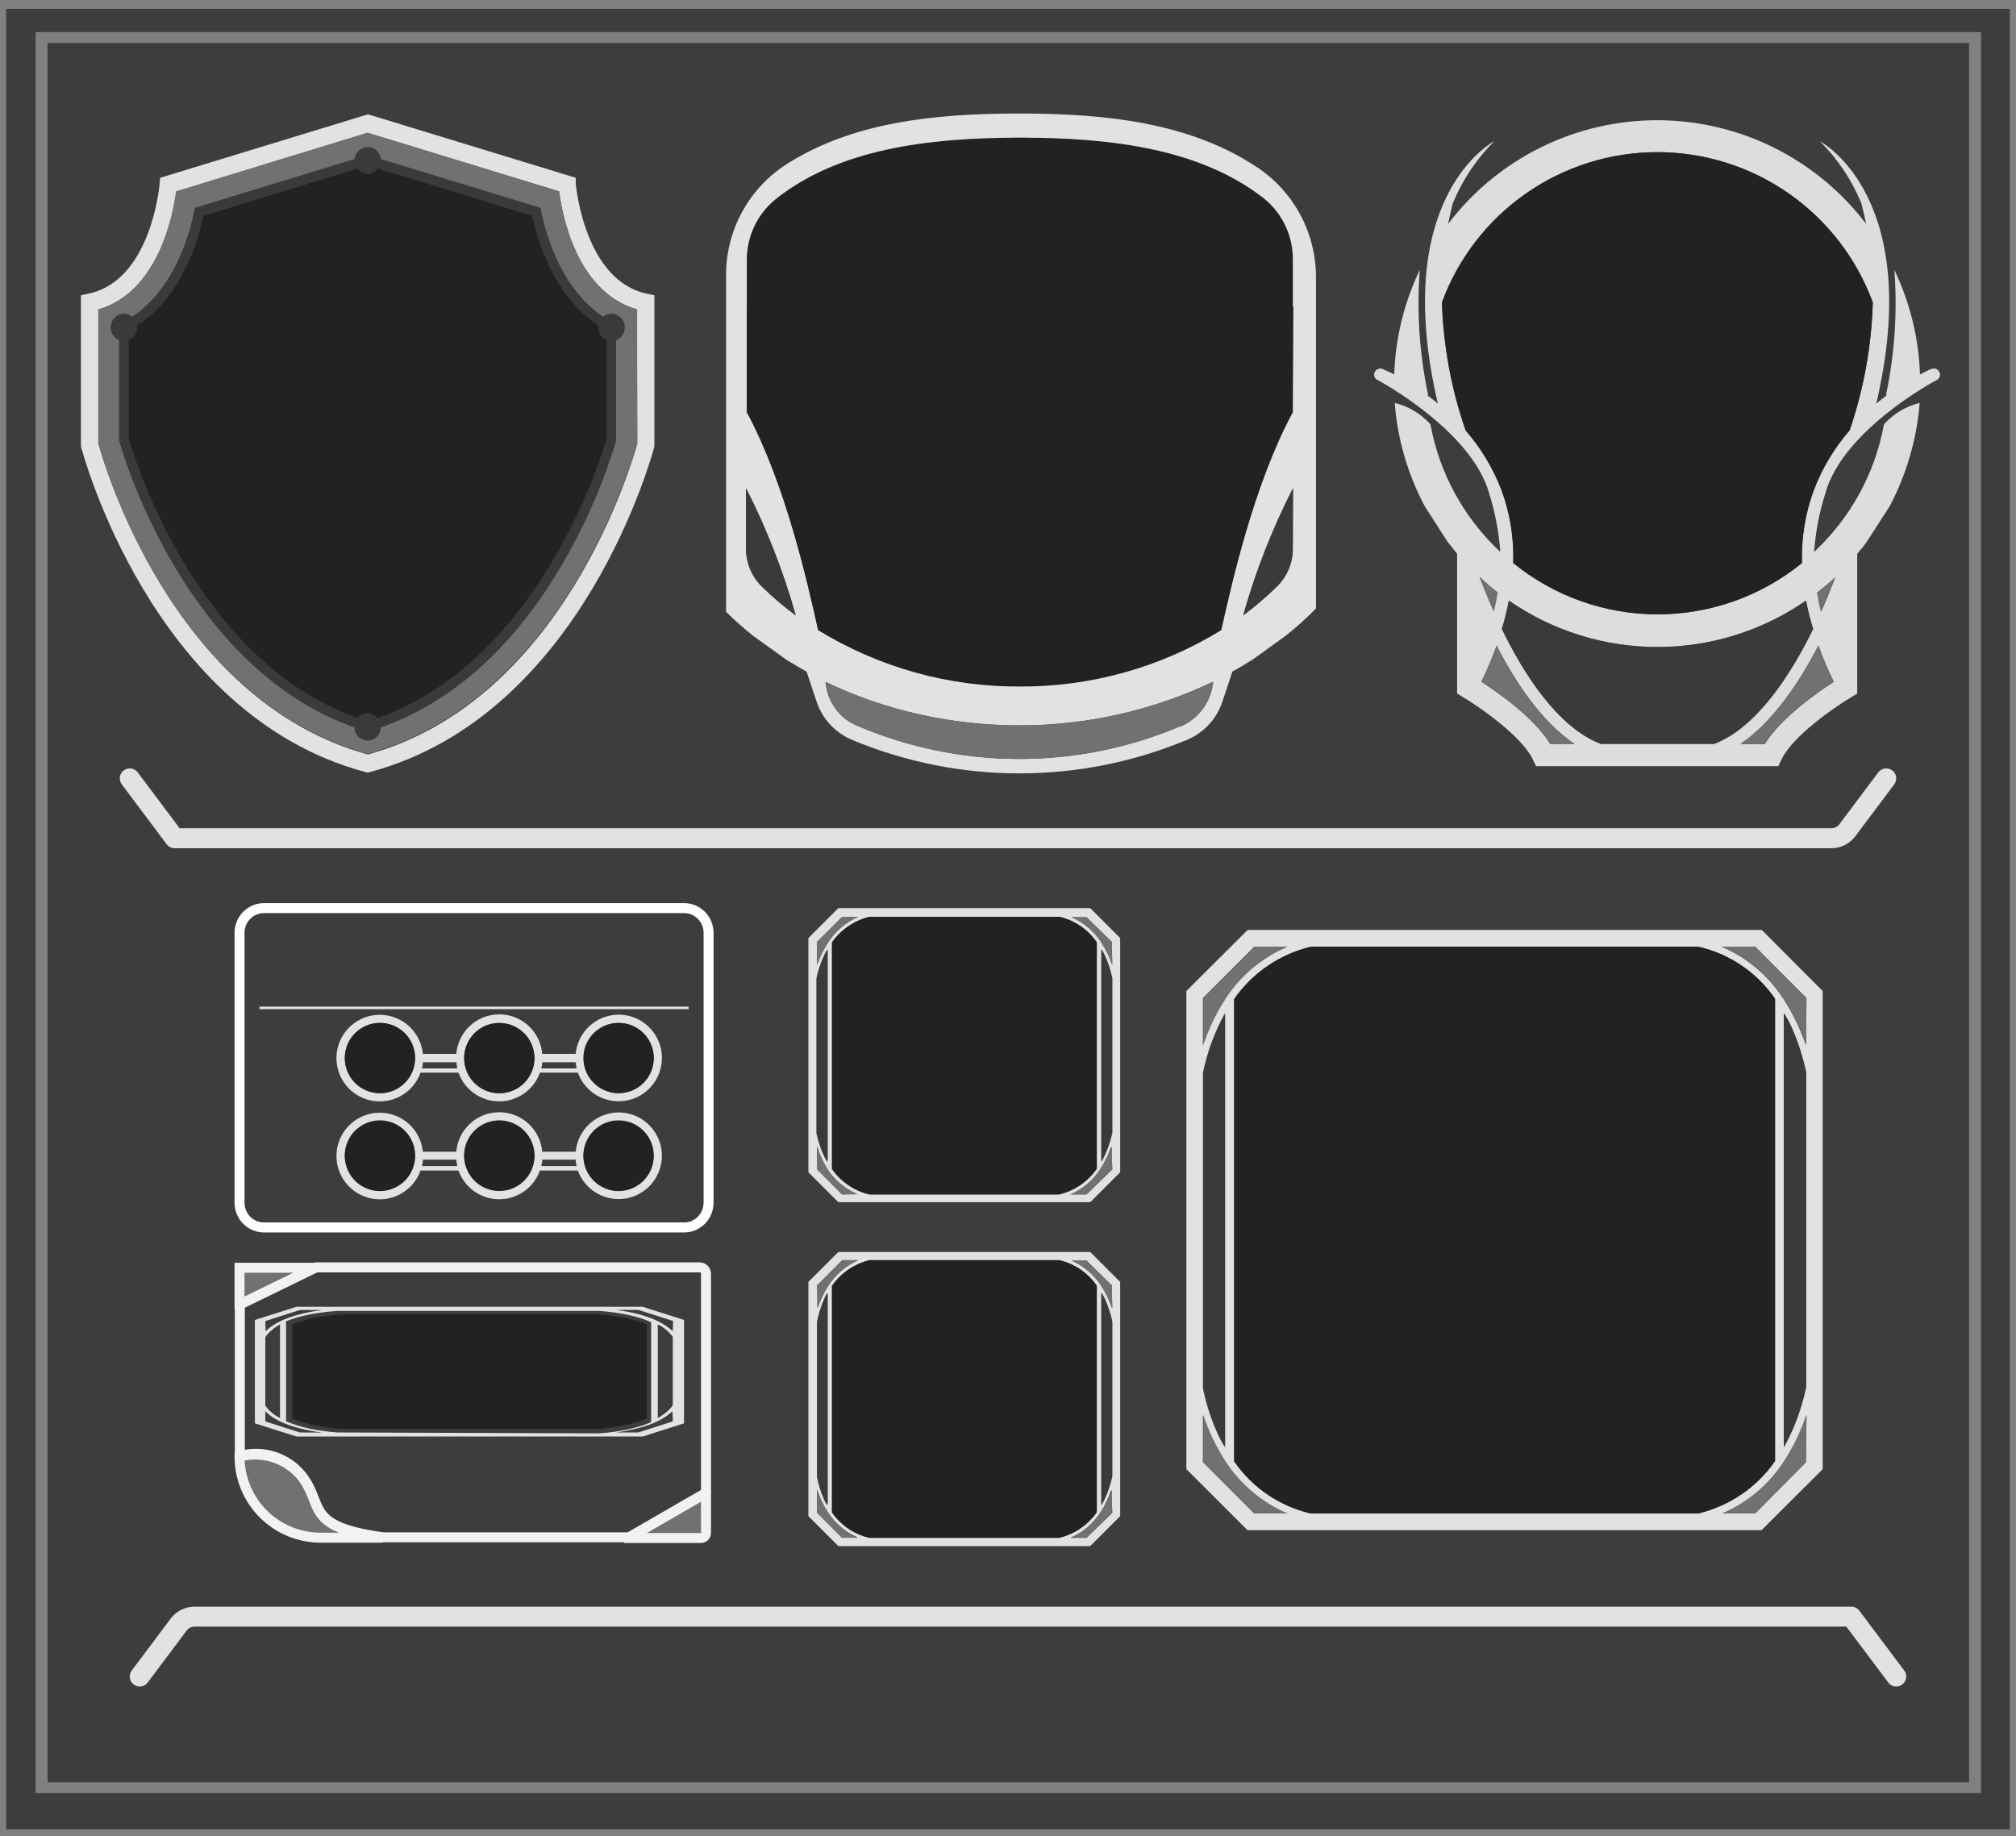 <svg width="202" height="184" viewBox="0 0 202 184" fill="none" xmlns="http://www.w3.org/2000/svg">
<rect x="0" y="0" width="202" height="184" fill="#808080" stroke="none"/>
<g id="PlayStats dataless">
<g id="Deco">
<path id="Vector" d="M0.62 0.885V183.305H201.38V0.885H0.62ZM198.5 179.685H3.57V3.215H198.5V179.685Z" fill="#3D3D3D"/>
<path id="Vector_2" d="M197.3 4.305H4.77V178.595H197.3V4.305Z" fill="#3D3D3D"/>
<path id="linebot" d="M14 168L17.9 162.8C18.278 162.296 18.87 162 19.5 162H185.5L190 168" stroke="#E2E2E2" stroke-width="2" stroke-linecap="round" stroke-linejoin="round"/>
<path id="linetop" d="M189 78L185.1 83.2C184.722 83.704 184.13 84 183.5 84H17.5L13 78" stroke="#E2E2E2" stroke-width="2" stroke-linecap="round" stroke-linejoin="round"/>
</g>
<g id="Stats">
<g id="AC">
<path id="Vector_3" d="M64.86 29.435C58.54 28.155 57.71 18.515 57.69 18.435V17.815L36.87 11.455L16.05 17.815L15.99 18.435C15.99 18.525 15.16 28.165 8.82 29.435L8.11 29.585V44.515V44.745C8.19 45.005 15.11 71.625 36.61 77.365L36.84 77.425L37.06 77.365C58.57 71.625 65.49 45.005 65.57 44.745V29.585L64.86 29.435ZM63.86 44.435C63.37 46.225 56.52 70.195 36.86 75.605C17.19 70.195 10.34 46.225 9.86 44.435V31.025C15.91 29.265 17.36 21.475 17.66 19.195L36.83 13.305L56.02 19.175C56.31 21.455 57.75 29.245 63.82 31.005L63.86 44.435Z" fill="#E2E2E2"/>
<path id="Vector_4" d="M56.02 19.195L36.83 13.305L17.64 19.175C17.34 21.455 15.89 29.245 9.84 31.005V44.375C10.31 46.165 17.16 70.135 36.84 75.545C56.49 70.135 63.34 46.165 63.84 44.375V31.025C57.75 29.305 56.33 21.475 56.02 19.195ZM61.73 34.095V44.165C60.262 49.002 58.164 53.625 55.49 57.915C50.75 65.465 44.92 70.475 38.15 72.865C38.15 73.212 38.012 73.546 37.766 73.791C37.521 74.037 37.187 74.175 36.84 74.175C36.492 74.175 36.159 74.037 35.914 73.791C35.668 73.546 35.53 73.212 35.53 72.865C18.99 66.995 12.63 46.505 11.95 44.135V43.995V34.055C11.7 33.954 11.487 33.779 11.339 33.554C11.191 33.329 11.114 33.064 11.12 32.795C11.115 32.439 11.25 32.095 11.498 31.838C11.745 31.581 12.084 31.433 12.44 31.425C12.739 31.433 13.026 31.546 13.25 31.745C17.51 28.915 19.02 23.445 19.48 21.115L19.54 20.825L35.54 15.935C35.569 15.609 35.718 15.305 35.96 15.084C36.202 14.862 36.517 14.739 36.845 14.739C37.173 14.739 37.488 14.862 37.73 15.084C37.971 15.305 38.121 15.609 38.15 15.935L54.15 20.825L54.21 21.115C54.67 23.445 56.21 28.915 60.44 31.745C60.67 31.544 60.964 31.431 61.27 31.425C61.626 31.433 61.965 31.581 62.212 31.838C62.46 32.095 62.595 32.439 62.59 32.795C62.596 33.073 62.517 33.347 62.363 33.579C62.209 33.812 61.988 33.991 61.73 34.095Z" fill="#707171"/>
<path id="Vector_5" d="M61.26 31.455C60.954 31.461 60.66 31.574 60.43 31.775C56.18 28.945 54.66 23.475 54.2 21.145L54.14 20.855L38.14 15.965C38.111 15.639 37.962 15.335 37.72 15.114C37.478 14.892 37.163 14.769 36.835 14.769C36.507 14.769 36.192 14.892 35.95 15.114C35.708 15.335 35.559 15.639 35.53 15.965L19.53 20.855L19.47 21.145C19.01 23.475 17.47 28.945 13.24 31.775C13.016 31.576 12.729 31.463 12.43 31.455C12.074 31.463 11.735 31.611 11.488 31.868C11.24 32.125 11.105 32.469 11.11 32.825C11.104 33.094 11.181 33.359 11.329 33.584C11.477 33.809 11.69 33.984 11.94 34.085V44.025V44.165C12.62 46.535 18.94 67.025 35.52 72.895C35.52 73.242 35.658 73.576 35.904 73.821C36.149 74.067 36.483 74.205 36.83 74.205C37.177 74.205 37.511 74.067 37.756 73.821C38.002 73.576 38.14 73.242 38.14 72.895C44.91 70.505 50.74 65.495 55.48 57.945C58.154 53.655 60.252 49.032 61.72 44.195V34.095C61.972 33.992 62.187 33.816 62.339 33.59C62.49 33.363 62.571 33.097 62.57 32.825C62.575 32.47 62.441 32.128 62.196 31.871C61.951 31.615 61.614 31.465 61.26 31.455ZM60.78 43.955C60.02 46.565 53.78 66.305 37.84 71.955C37.72 71.804 37.568 71.681 37.395 71.595C37.222 71.508 37.033 71.461 36.84 71.455C36.646 71.457 36.456 71.503 36.282 71.59C36.109 71.677 35.958 71.801 35.84 71.955C19.91 66.305 13.66 46.565 12.9 43.955V34.095C13.152 33.992 13.367 33.816 13.518 33.59C13.67 33.363 13.751 33.097 13.75 32.825C13.755 32.758 13.755 32.692 13.75 32.625C18.18 29.715 19.84 24.245 20.38 21.625L35.85 16.885C35.966 17.044 36.116 17.175 36.289 17.268C36.462 17.362 36.654 17.415 36.85 17.425C37.047 17.418 37.24 17.366 37.413 17.272C37.587 17.178 37.736 17.046 37.85 16.885L53.33 21.635C53.89 24.245 55.55 29.715 59.97 32.635C59.97 32.705 59.97 32.765 59.97 32.835C59.965 33.107 60.043 33.374 60.195 33.6C60.348 33.825 60.566 33.998 60.82 34.095L60.78 43.955Z" fill="#3A3A3A"/>
<path id="Vector_6" d="M60.78 34.085V43.955C60.02 46.565 53.78 66.305 37.84 71.955C37.72 71.804 37.568 71.681 37.395 71.595C37.222 71.508 37.033 71.461 36.84 71.455C36.646 71.457 36.456 71.503 36.282 71.59C36.109 71.677 35.958 71.801 35.84 71.955C19.91 66.305 13.66 46.565 12.9 43.955V34.095C13.152 33.992 13.367 33.816 13.518 33.59C13.67 33.363 13.751 33.097 13.75 32.825C13.755 32.758 13.755 32.692 13.75 32.625C18.18 29.715 19.84 24.245 20.38 21.625L35.85 16.885C35.966 17.044 36.116 17.175 36.289 17.268C36.462 17.362 36.654 17.415 36.85 17.425C37.047 17.418 37.24 17.366 37.413 17.272C37.587 17.178 37.736 17.046 37.85 16.885L53.33 21.635C53.89 24.245 55.55 29.715 59.97 32.635C59.97 32.705 59.97 32.765 59.97 32.835C59.964 33.101 60.037 33.362 60.182 33.585C60.326 33.808 60.535 33.982 60.78 34.085Z" fill="#242122"/>
</g>
<g id="Initiative">
<path id="Vector_7" d="M102.15 11.375C93.6 11.375 85.44 12.245 78.86 16.425C76.983 17.617 75.439 19.264 74.37 21.214C73.302 23.163 72.745 25.352 72.75 27.575V61.305C73.622 62.168 74.54 62.982 75.5 63.745L78.77 66.095C79.44 66.515 80.12 66.905 80.82 67.305L81.82 70.305C82.111 71.179 82.589 71.979 83.221 72.649C83.854 73.32 84.624 73.844 85.48 74.185C96.154 78.605 108.146 78.605 118.82 74.185C119.681 73.846 120.457 73.32 121.092 72.646C121.726 71.972 122.204 71.165 122.49 70.285L123.49 67.285C124.19 66.915 124.87 66.495 125.54 66.075L128.8 63.725C129.878 62.875 130.9 61.956 131.86 60.975V27.775C131.861 25.575 131.313 23.409 130.265 21.474C129.217 19.539 127.703 17.897 125.86 16.695C119.19 12.305 110.89 11.375 102.15 11.375ZM76.33 58.785C75.826 58.289 75.425 57.698 75.152 57.045C74.879 56.393 74.739 55.692 74.74 54.985V48.935C76.823 53.003 78.498 57.267 79.74 61.665C78.536 60.788 77.396 59.826 76.33 58.785ZM118.25 72.785C113.135 74.951 107.635 76.064 102.08 76.055C96.525 76.046 91.029 74.917 85.92 72.735C85.027 72.374 84.253 71.769 83.688 70.989C83.122 70.209 82.787 69.286 82.72 68.325C85.677 69.75 88.787 70.834 91.99 71.555C95.314 72.308 98.712 72.687 102.12 72.685C108.831 72.701 115.461 71.211 121.52 68.325C121.444 69.299 121.1 70.232 120.526 71.023C119.953 71.814 119.172 72.43 118.27 72.805L118.25 72.785ZM129.52 54.985C129.52 55.687 129.381 56.382 129.11 57.029C128.838 57.676 128.441 58.263 127.94 58.755C126.879 59.792 125.75 60.758 124.56 61.645C125.802 57.247 127.477 52.983 129.56 48.915L129.52 54.985ZM129.52 41.265C125.62 48.505 123.44 58.265 122.35 63.105C116.281 66.831 109.291 68.784 102.17 68.745C95.043 68.784 88.046 66.831 81.97 63.105C80.9 58.295 78.72 48.505 74.82 41.265V30.815L79.47 21.145C86.092 16.374 94.048 13.806 102.21 13.806C110.372 13.806 118.328 16.374 124.95 21.145L129.6 30.815L129.52 41.265Z" fill="#E2E2E2"/>
<path id="Vector_8" d="M121.57 68.305C121.485 69.279 121.132 70.211 120.549 70.996C119.967 71.782 119.178 72.391 118.27 72.755C113.157 74.926 107.66 76.045 102.105 76.045C96.55 76.045 91.053 74.926 85.94 72.755C85.048 72.393 84.275 71.787 83.709 71.008C83.143 70.228 82.808 69.306 82.74 68.345C85.704 69.761 88.816 70.841 92.02 71.565C95.344 72.319 98.742 72.698 102.15 72.695C108.87 72.704 115.507 71.204 121.57 68.305Z" fill="#707171"/>
<path id="Vector_9" d="M129.55 48.935V54.995C129.549 55.697 129.409 56.391 129.138 57.038C128.867 57.686 128.47 58.273 127.97 58.765C126.907 59.803 125.778 60.772 124.59 61.665C125.815 57.267 127.477 53.003 129.55 48.935Z" fill="#3A3A3A"/>
<path id="Vector_10" d="M79.72 61.665C78.537 60.781 77.415 59.819 76.36 58.785C75.857 58.288 75.457 57.696 75.185 57.044C74.912 56.392 74.771 55.692 74.77 54.985V48.935C76.836 53.005 78.494 57.269 79.72 61.665Z" fill="#3A3A3A"/>
<path id="Vector_11" d="M129.54 26.095V41.305C125.64 48.545 123.46 58.305 122.37 63.145C116.299 66.875 109.305 68.832 102.18 68.795C95.052 68.832 88.055 66.875 81.98 63.145C80.9 58.345 78.72 48.545 74.83 41.305V26.105C74.818 24.931 75.07 23.769 75.569 22.706C76.067 21.643 76.799 20.706 77.71 19.965C83.99 14.965 92.84 13.795 102.22 13.795C111.6 13.795 120.45 14.975 126.74 19.965C127.635 20.713 128.351 21.652 128.835 22.712C129.32 23.773 129.561 24.929 129.54 26.095Z" fill="#242122"/>
</g>
<g id="Speed">
<path id="Vector_12" d="M194.33 37.305C194.3 37.231 194.256 37.164 194.2 37.107C194.144 37.05 194.078 37.005 194.004 36.974C193.931 36.944 193.852 36.928 193.772 36.928C193.692 36.928 193.613 36.944 193.54 36.975C193.47 36.975 193.02 37.185 192.38 37.525C192.257 33.892 191.382 30.323 189.81 27.045C190.125 31.199 189.852 35.377 189 39.455V39.655C188.67 39.905 188.35 40.155 188 40.445C192.76 20.095 182.87 14.445 182.35 14.155C184.136 15.926 185.547 18.038 186.5 20.365C186.68 21.032 186.84 21.722 186.98 22.435C184.527 19.206 181.36 16.589 177.727 14.787C174.095 12.985 170.095 12.047 166.04 12.047C161.985 12.047 157.985 12.985 154.353 14.787C150.72 16.589 147.553 19.206 145.1 22.435C145.23 21.745 145.39 21.055 145.57 20.365C146.527 18.04 147.938 15.928 149.72 14.155C149.2 14.425 139.32 20.095 144.07 40.445C143.75 40.155 143.41 39.905 143.07 39.655V39.455C142.218 35.377 141.945 31.199 142.26 27.045C140.687 30.322 139.815 33.892 139.7 37.525C139.05 37.185 138.6 37.015 138.54 36.975C138.466 36.944 138.386 36.928 138.306 36.928C138.225 36.927 138.146 36.943 138.071 36.974C137.997 37.004 137.929 37.049 137.873 37.106C137.816 37.163 137.771 37.231 137.74 37.305C137.706 37.379 137.688 37.46 137.687 37.542C137.686 37.623 137.702 37.705 137.734 37.78C137.766 37.855 137.813 37.923 137.873 37.979C137.932 38.035 138.003 38.078 138.08 38.105C138.08 38.105 147.45 43.105 149.22 49.465C149.812 51.363 150.184 53.322 150.33 55.305C146.681 51.91 144.226 47.428 143.33 42.525C142.383 41.461 141.134 40.711 139.75 40.375C140.025 43.992 141.046 47.513 142.75 50.715L145 54.225C145.33 54.655 145.68 55.095 146 55.495V69.495L146.55 69.835C148.13 70.765 152.48 73.735 153.6 76.135L153.91 76.775H178.18L178.49 76.135C179.61 73.735 183.96 70.765 185.54 69.835L186.09 69.495V55.495C186.44 55.095 186.8 54.655 187.09 54.225L189.35 50.715C191.041 47.507 192.061 43.989 192.35 40.375C190.966 40.711 189.717 41.461 188.77 42.525C187.874 47.428 185.419 51.91 181.77 55.305C181.913 53.318 182.289 51.354 182.89 49.455C184.65 43.045 194.01 38.105 194.03 38.095C194.102 38.064 194.167 38.018 194.222 37.961C194.276 37.904 194.319 37.837 194.347 37.763C194.375 37.69 194.387 37.611 194.385 37.532C194.382 37.454 194.363 37.376 194.33 37.305ZM150.05 59.305C149.94 59.945 149.82 60.575 149.66 61.225C149.05 59.875 148.58 58.675 148.25 57.795C148.86 58.385 149.45 58.905 150.07 59.375L150.05 59.305ZM155.33 74.545C153.71 71.895 149.97 69.315 148.43 68.315C149.005 67.137 149.515 65.928 149.96 64.695C151.82 68.345 154.47 72.335 157.76 74.545H155.33ZM160.4 74.545C156.1 72.895 152.69 67.545 150.5 63.035C150.782 62.101 151.015 61.153 151.2 60.195C155.573 63.223 160.766 64.845 166.085 64.845C171.404 64.845 176.597 63.223 180.97 60.195C181.154 61.154 181.391 62.102 181.68 63.035C179.49 67.505 176.07 72.895 171.77 74.545H160.4ZM183.88 57.875C183.55 58.755 183.08 59.955 182.47 61.305C182.31 60.655 182.19 60.025 182.08 59.385C182.68 58.905 183.33 58.385 183.86 57.865L183.88 57.875ZM182.22 64.705C182.657 65.94 183.164 67.148 183.74 68.325C182.2 69.325 178.46 71.905 176.84 74.555H174.41C177.68 72.305 180.33 68.305 182.2 64.695L182.22 64.705ZM185.32 43.135C183.797 44.886 182.592 46.889 181.76 49.055C180.881 51.41 180.47 53.913 180.55 56.425C176.463 59.751 171.354 61.566 166.085 61.566C160.816 61.566 155.707 59.751 151.62 56.425C151.703 53.914 151.295 51.41 150.42 49.055C149.58 46.891 148.373 44.888 146.85 43.135C145.419 39.002 144.62 34.676 144.48 30.305C146.105 25.888 149.046 22.076 152.906 19.384C156.766 16.692 161.359 15.248 166.065 15.248C170.771 15.248 175.364 16.692 179.224 19.384C183.084 22.076 186.025 25.888 187.65 30.305C187.525 34.671 186.743 38.992 185.33 43.125L185.32 43.135Z" fill="#DDDDDC"/>
<path id="Vector_13" d="M157.74 74.545H155.33C153.71 71.895 149.97 69.315 148.43 68.315C149.005 67.137 149.515 65.928 149.96 64.695C151.8 68.305 154.45 72.305 157.74 74.545Z" fill="#707171"/>
<path id="Vector_14" d="M183.72 68.305C182.18 69.305 178.44 71.885 176.82 74.535H174.39C177.68 72.325 180.33 68.335 182.2 64.685C182.637 65.92 183.144 67.129 183.72 68.305Z" fill="#707171"/>
<path id="Vector_15" d="M181.66 63.025C179.47 67.495 176.05 72.885 171.75 74.535H160.38C156.08 72.885 152.67 67.535 150.48 63.025C150.762 62.091 150.995 61.143 151.18 60.185C155.553 63.213 160.746 64.835 166.065 64.835C171.384 64.835 176.577 63.213 180.95 60.185C181.134 61.144 181.371 62.092 181.66 63.025Z" fill="#3A3A3A"/>
<path id="Vector_16" d="M183.86 57.865C183.53 58.745 183.06 59.945 182.45 61.295C182.29 60.645 182.17 60.015 182.06 59.375C182.68 58.905 183.33 58.385 183.86 57.865Z" fill="#707171"/>
<path id="Vector_17" d="M150.07 59.375C149.96 60.015 149.84 60.645 149.68 61.295C149.07 59.945 148.6 58.745 148.27 57.865C148.86 58.385 149.45 58.905 150.07 59.375Z" fill="#707171"/>
<path id="Vector_18" d="M187.65 30.305C187.525 34.671 186.743 38.992 185.33 43.125C183.807 44.876 182.602 46.879 181.77 49.045C180.891 51.4 180.48 53.903 180.56 56.415C176.473 59.74 171.364 61.556 166.095 61.556C160.826 61.556 155.717 59.74 151.63 56.415C151.713 53.904 151.305 51.4 150.43 49.045C149.59 46.88 148.383 44.878 146.86 43.125C145.427 38.996 144.625 34.674 144.48 30.305C146.105 25.888 149.046 22.076 152.906 19.384C156.766 16.692 161.359 15.248 166.065 15.248C170.771 15.248 175.364 16.692 179.224 19.384C183.084 22.076 186.025 25.888 187.65 30.305Z" fill="#242122"/>
</g>
</g>
<g id="HP">
<g id="Temp HP">
<path id="Vector_19" d="M109.24 125.46H84L81 128.46V151.93L84 154.93H109.24L112.24 151.93V128.46L109.24 125.46ZM81.87 128.8L84.39 126.28H86C84.771 126.817 83.728 127.704 83 128.83C82.547 129.53 82.187 130.287 81.93 131.08L81.87 128.8ZM81.87 132.48C82.078 131.458 82.439 130.474 82.94 129.56V150.83C82.84 150.66 82.74 150.49 82.65 150.3C82.298 149.568 82.036 148.795 81.87 148V132.48ZM84.39 154.1L81.87 151.59V149.27C82.129 150.063 82.489 150.819 82.94 151.52C83.665 152.646 84.71 153.53 85.94 154.06L84.39 154.1ZM87.14 154.1C85.615 153.749 84.277 152.839 83.39 151.55V128.86C84.287 127.566 85.629 126.647 87.16 126.28H106.16C107.685 126.637 109.022 127.55 109.91 128.84V151.53C109.014 152.823 107.671 153.738 106.14 154.1H87.14ZM111.46 151.59L108.87 154.1H107.26C108.491 153.572 109.536 152.687 110.26 151.56C110.714 150.859 111.077 150.103 111.34 149.31L111.46 151.59ZM111.46 147.91C111.247 148.931 110.883 149.916 110.38 150.83V129.55C110.48 129.73 110.59 129.9 110.68 130.09C111.027 130.842 111.288 131.63 111.46 132.44V147.91ZM111.46 131.12C111.199 130.326 110.836 129.57 110.38 128.87C109.654 127.742 108.61 126.855 107.38 126.32H108.87L111.39 128.84L111.46 131.12Z" fill="#E2E2E2"/>
<path id="Vector_20" d="M111.42 128.8V131.12C111.159 130.326 110.796 129.57 110.34 128.87C109.614 127.742 108.57 126.855 107.34 126.32H108.87L111.42 128.8Z" fill="#707171"/>
<path id="Vector_21" d="M111.42 132.44V147.91C111.206 148.931 110.843 149.916 110.34 150.83V129.55C110.44 129.73 110.55 129.9 110.64 130.09C110.987 130.842 111.248 131.63 111.42 132.44Z" fill="#3A3A3A"/>
<path id="Vector_22" d="M111.42 149.27V151.59L108.87 154.1H107.26C108.491 153.572 109.536 152.687 110.26 151.56C110.745 150.851 111.135 150.081 111.42 149.27Z" fill="#707171"/>
<path id="Vector_23" d="M85.96 154.1H84.35L81.87 151.59V149.27C82.129 150.063 82.489 150.819 82.94 151.52C83.665 152.664 84.717 153.563 85.96 154.1Z" fill="#707171"/>
<path id="Vector_24" d="M85.96 126.28C84.731 126.817 83.688 127.704 82.96 128.83C82.507 129.53 82.147 130.287 81.89 131.08V128.8L84.41 126.28H85.96Z" fill="#707171"/>
<path id="Vector_25" d="M82.87 129.56V150.83C82.77 150.66 82.67 150.49 82.58 150.3C82.252 149.564 82.014 148.792 81.87 148V132.48C82.056 131.462 82.393 130.478 82.87 129.56Z" fill="#3A3A3A"/>
<path id="Vector_26" d="M109.87 128.84V151.53C108.974 152.823 107.631 153.738 106.1 154.1H87.1C85.575 153.749 84.237 152.839 83.35 151.55V128.86C84.246 127.566 85.589 126.647 87.12 126.28H106.12C107.645 126.637 108.982 127.55 109.87 128.84Z" fill="#242122"/>
</g>
<g id="Current HP">
<path id="Vector_27" d="M176.53 93.19H125.01L118.87 99.31V147.22L124.99 153.33H176.51L182.63 147.22V99.31L176.53 93.19ZM120.53 100.01L125.67 94.87H128.96C126.427 95.948 124.273 97.754 122.77 100.06H122.72V100.15C121.795 101.576 121.059 103.115 120.53 104.73V100.01ZM120.53 107.51C120.957 105.428 121.695 103.422 122.72 101.56V145C122.51 144.64 122.3 144.3 122.12 143.91C121.397 142.377 120.863 140.762 120.53 139.1V107.51ZM125.67 151.66L120.53 146.52V141.79C121.061 143.407 121.797 144.95 122.72 146.38V146.46H122.77C124.277 148.764 126.43 150.573 128.96 151.66H125.67ZM131.3 151.66C128.185 150.931 125.453 149.066 123.64 146.43V100.12C125.471 97.485 128.209 95.616 131.33 94.87H170.15C173.271 95.585 176.01 97.448 177.82 100.09V146.41C175.987 149.048 173.245 150.917 170.12 151.66H131.3ZM180.94 146.52L175.87 151.66H172.57C175.099 150.581 177.248 148.77 178.74 146.46H178.8V146.38C179.725 144.948 180.467 143.406 181.01 141.79L180.94 146.52ZM180.94 139.01C180.506 141.109 179.761 143.131 178.73 145.01V101.54C178.953 101.892 179.157 102.256 179.34 102.63C180.054 104.168 180.591 105.781 180.94 107.44V139.01ZM180.94 104.73C180.399 103.116 179.657 101.577 178.73 100.15V100.06H178.67C177.18 97.75 175.031 95.942 172.5 94.87H175.87L181.01 100.01L180.94 104.73Z" fill="#E2E2E2"/>
<path id="Vector_28" d="M180.98 100V104.72C180.439 103.106 179.697 101.567 178.77 100.14V100.05H178.71C177.22 97.74 175.071 95.932 172.54 94.86H175.87L180.98 100Z" fill="#707171"/>
<path id="Vector_29" d="M180.98 107.44V139C180.546 141.099 179.801 143.121 178.77 145V101.54C178.993 101.892 179.197 102.256 179.38 102.63C180.094 104.167 180.631 105.781 180.98 107.44Z" fill="#3A3A3A"/>
<path id="Vector_30" d="M180.98 141.79V146.52L175.87 151.66H172.57C175.099 150.581 177.248 148.77 178.74 146.46H178.8V146.38C179.714 144.946 180.447 143.405 180.98 141.79Z" fill="#707171"/>
<path id="Vector_31" d="M129 151.66H125.71L120.57 146.52V141.79C121.101 143.407 121.837 144.95 122.76 146.38V146.46H122.81C124.317 148.764 126.47 150.573 129 151.66Z" fill="#707171"/>
<path id="Vector_32" d="M129 94.87C126.467 95.948 124.313 97.754 122.81 100.06H122.76V100.15C121.835 101.576 121.099 103.115 120.57 104.73V100L125.71 94.86L129 94.87Z" fill="#707171"/>
<path id="Vector_33" d="M122.76 101.56V145C122.55 144.64 122.34 144.3 122.16 143.91C121.437 142.377 120.903 140.762 120.57 139.1V107.51C120.997 105.428 121.735 103.422 122.76 101.56Z" fill="#3A3A3A"/>
<path id="Vector_34" d="M177.87 100.09V146.41C176.037 149.048 173.295 150.917 170.17 151.66H131.34C128.225 150.931 125.493 149.066 123.68 146.43V100.12C125.511 97.485 128.249 95.616 131.37 94.87H170.19C173.315 95.583 176.057 97.447 177.87 100.09Z" fill="#242122"/>
</g>
<g id="Max Hp">
<path id="Vector_35" d="M109.24 91H84L81 94V117.47L84 120.47H109.24L112.24 117.47V94L109.24 91ZM81.87 94.38L84.39 91.87H86C84.77 92.4 83.725 93.284 83 94.41C82.525 95.121 82.145 95.891 81.87 96.7V94.38ZM81.87 98.06C82.079 97.039 82.44 96.055 82.94 95.14V116.42C82.84 116.24 82.74 116.07 82.65 115.88C82.294 115.132 82.032 114.342 81.87 113.53V98.06ZM84.39 119.69L81.87 117.17V114.86C82.109 115.645 82.445 116.398 82.87 117.1C83.595 118.229 84.639 119.116 85.87 119.65L84.39 119.69ZM87.14 119.69C85.616 119.332 84.279 118.419 83.39 117.13V94.44C84.291 93.152 85.632 92.238 87.16 91.87H106.16C107.687 92.222 109.026 93.136 109.91 94.43V117.11C109.018 118.409 107.674 119.328 106.14 119.69H87.14ZM111.46 117.17L108.87 119.69H107.26C108.492 119.158 109.537 118.27 110.26 117.14C110.712 116.441 111.075 115.689 111.34 114.9L111.46 117.17ZM111.46 113.49C111.248 114.512 110.884 115.496 110.38 116.41V95.14C110.48 95.31 110.59 95.48 110.68 95.67C111.028 96.425 111.29 97.216 111.46 98.03V113.49ZM111.46 96.7C111.197 95.907 110.834 95.151 110.38 94.45C109.656 93.323 108.611 92.438 107.38 91.91H108.87L111.39 94.42L111.46 96.7Z" fill="#E2E2E2"/>
<path id="Vector_36" d="M111.42 94.38V96.7C111.157 95.907 110.794 95.151 110.34 94.45C109.616 93.323 108.571 92.438 107.34 91.91H108.87L111.42 94.38Z" fill="#707171"/>
<path id="Vector_37" d="M111.42 98V113.46C111.208 114.482 110.844 115.466 110.34 116.38V95.14C110.44 95.31 110.55 95.48 110.64 95.67C110.986 96.415 111.248 97.197 111.42 98Z" fill="#3A3A3A"/>
<path id="Vector_38" d="M111.42 114.86V117.17L108.87 119.69H107.26C108.492 119.158 109.537 118.27 110.26 117.14C110.743 116.433 111.133 115.667 111.42 114.86Z" fill="#707171"/>
<path id="Vector_39" d="M85.96 119.69H84.35L81.87 117.17V114.86C82.109 115.645 82.445 116.398 82.87 117.1C83.613 118.258 84.691 119.161 85.96 119.69Z" fill="#707171"/>
<path id="Vector_40" d="M85.96 91.87C84.73 92.4 83.685 93.284 82.96 94.41C82.499 95.123 82.132 95.892 81.87 96.7V94.38L84.39 91.87H85.96Z" fill="#707171"/>
<path id="Vector_41" d="M82.87 95.14V116.42C82.77 116.24 82.67 116.07 82.58 115.88C82.224 115.132 81.962 114.342 81.8 113.53V98.06C82.01 97.039 82.37 96.055 82.87 95.14Z" fill="#3A3A3A"/>
<path id="Vector_42" d="M109.87 94.43V117.11C108.978 118.409 107.634 119.328 106.1 119.69H87.1C85.576 119.332 84.239 118.419 83.35 117.13V94.44C84.251 93.152 85.592 92.238 87.12 91.87H106.12C107.647 92.222 108.986 93.136 109.87 94.43Z" fill="#242122"/>
</g>
</g>
<g id="Death saves">
<path id="Vector_43" d="M68.557 91H26.443C25.094 91 24 92.115 24 93.492V120.508C24 121.884 25.094 123 26.443 123H68.557C69.906 123 71 121.884 71 120.508V93.492C71 92.115 69.906 91 68.557 91Z" fill="#3D3D3D" stroke="white" stroke-miterlimit="10"/>
<path id="Vector_44" d="M61.99 101.675C60.912 101.678 59.873 102.082 59.076 102.808C58.28 103.535 57.782 104.532 57.68 105.605H54.33C54.24 104.525 53.747 103.519 52.95 102.785C52.152 102.052 51.108 101.645 50.025 101.645C48.941 101.645 47.898 102.052 47.1 102.785C46.303 103.519 45.81 104.525 45.72 105.605H42.37C42.265 104.542 41.772 103.554 40.984 102.832C40.197 102.11 39.17 101.704 38.102 101.691C37.033 101.678 35.998 102.061 35.194 102.764C34.389 103.468 33.873 104.443 33.743 105.504C33.613 106.564 33.879 107.636 34.49 108.512C35.101 109.389 36.014 110.009 37.054 110.255C38.094 110.5 39.188 110.353 40.127 109.842C41.065 109.331 41.782 108.492 42.14 107.485H45.94C46.239 108.328 46.792 109.057 47.523 109.572C48.254 110.088 49.126 110.365 50.02 110.365C50.914 110.365 51.786 110.088 52.517 109.572C53.248 109.057 53.8 108.328 54.1 107.485H57.9C58.169 108.233 58.639 108.892 59.257 109.392C59.875 109.891 60.619 110.211 61.406 110.316C62.194 110.422 62.996 110.309 63.724 109.991C64.452 109.672 65.078 109.16 65.535 108.509C65.992 107.859 66.261 107.095 66.314 106.302C66.367 105.509 66.2 104.717 65.834 104.012C65.467 103.307 64.913 102.716 64.234 102.304C63.554 101.892 62.775 101.674 61.98 101.675H61.99ZM38.07 109.545C37.374 109.545 36.693 109.339 36.114 108.952C35.535 108.565 35.084 108.015 34.818 107.372C34.551 106.729 34.482 106.021 34.618 105.338C34.753 104.655 35.089 104.028 35.581 103.536C36.073 103.044 36.7 102.708 37.383 102.573C38.066 102.437 38.774 102.507 39.417 102.773C40.06 103.039 40.61 103.491 40.997 104.069C41.383 104.648 41.59 105.329 41.59 106.025C41.59 106.959 41.219 107.854 40.559 108.514C39.899 109.174 39.004 109.545 38.07 109.545ZM42.28 107.065C42.329 106.861 42.362 106.654 42.38 106.445H45.73C45.749 106.653 45.779 106.86 45.82 107.065H42.28ZM50.03 109.545C49.334 109.545 48.653 109.339 48.074 108.952C47.495 108.565 47.044 108.015 46.778 107.372C46.511 106.729 46.442 106.021 46.578 105.338C46.713 104.655 47.049 104.028 47.541 103.536C48.033 103.044 48.66 102.708 49.343 102.573C50.026 102.437 50.734 102.507 51.377 102.773C52.02 103.039 52.57 103.491 52.957 104.069C53.343 104.648 53.55 105.329 53.55 106.025C53.55 106.959 53.179 107.854 52.519 108.514C51.859 109.174 50.964 109.545 50.03 109.545ZM54.24 107.065C54.289 106.861 54.322 106.654 54.34 106.445H57.68C57.698 106.654 57.731 106.861 57.78 107.065H54.24ZM61.99 109.545C61.293 109.547 60.612 109.342 60.032 108.957C59.452 108.571 58.999 108.022 58.731 107.379C58.463 106.736 58.392 106.028 58.526 105.344C58.661 104.661 58.995 104.033 59.487 103.54C59.979 103.046 60.606 102.71 61.29 102.573C61.973 102.437 62.681 102.506 63.325 102.772C63.968 103.038 64.519 103.489 64.906 104.068C65.293 104.647 65.5 105.328 65.5 106.025C65.497 106.956 65.127 107.848 64.47 108.508C63.812 109.167 62.921 109.54 61.99 109.545Z" fill="#E2E2E2"/>
<path id="Vector_45" d="M61.99 109.545C63.934 109.545 65.51 107.969 65.51 106.025C65.51 104.081 63.934 102.505 61.99 102.505C60.046 102.505 58.47 104.081 58.47 106.025C58.47 107.969 60.046 109.545 61.99 109.545Z" fill="#242122"/>
<path id="Vector_46" d="M53.55 106.025C53.552 106.722 53.347 107.403 52.962 107.983C52.576 108.564 52.027 109.016 51.384 109.284C50.741 109.552 50.033 109.623 49.349 109.489C48.666 109.354 48.038 109.019 47.544 108.528C47.051 108.036 46.715 107.409 46.578 106.725C46.442 106.042 46.511 105.334 46.777 104.69C47.043 104.047 47.494 103.496 48.073 103.109C48.652 102.722 49.333 102.515 50.03 102.515C50.961 102.518 51.853 102.888 52.513 103.545C53.172 104.203 53.545 105.094 53.55 106.025Z" fill="#242122"/>
<path id="Vector_47" d="M38.07 109.545C40.014 109.545 41.59 107.969 41.59 106.025C41.59 104.081 40.014 102.505 38.07 102.505C36.126 102.505 34.55 104.081 34.55 106.025C34.55 107.969 36.126 109.545 38.07 109.545Z" fill="#242122"/>
<path id="Vector_48" d="M61.99 111.475C60.911 111.48 59.872 111.886 59.076 112.614C58.279 113.342 57.782 114.341 57.68 115.415H54.33C54.24 114.335 53.747 113.329 52.95 112.595C52.152 111.862 51.108 111.455 50.025 111.455C48.941 111.455 47.898 111.862 47.1 112.595C46.303 113.329 45.81 114.335 45.72 115.415H42.37C42.265 114.352 41.772 113.364 40.984 112.642C40.197 111.92 39.17 111.514 38.102 111.501C37.033 111.488 35.998 111.871 35.194 112.574C34.389 113.278 33.873 114.253 33.743 115.314C33.613 116.374 33.879 117.446 34.49 118.322C35.101 119.199 36.014 119.819 37.054 120.065C38.094 120.31 39.188 120.163 40.127 119.652C41.065 119.141 41.782 118.302 42.14 117.295H45.94C46.239 118.138 46.792 118.867 47.523 119.382C48.254 119.898 49.126 120.175 50.02 120.175C50.914 120.175 51.786 119.898 52.517 119.382C53.248 118.867 53.8 118.138 54.1 117.295H57.9C58.171 118.042 58.641 118.699 59.26 119.197C59.879 119.695 60.623 120.013 61.41 120.117C62.197 120.222 62.998 120.108 63.725 119.789C64.452 119.469 65.078 118.957 65.534 118.306C65.989 117.656 66.258 116.893 66.31 116.101C66.363 115.308 66.197 114.517 65.83 113.812C65.463 113.108 64.911 112.517 64.232 112.105C63.553 111.693 62.774 111.475 61.98 111.475H61.99ZM38.07 119.305C37.373 119.305 36.692 119.098 36.113 118.711C35.534 118.324 35.083 117.774 34.817 117.13C34.551 116.486 34.482 115.778 34.618 115.095C34.755 114.412 35.091 113.784 35.584 113.292C36.078 112.801 36.706 112.466 37.389 112.331C38.073 112.197 38.781 112.268 39.424 112.536C40.067 112.804 40.616 113.257 41.002 113.837C41.387 114.417 41.592 115.098 41.59 115.795C41.587 116.727 41.215 117.62 40.556 118.278C39.896 118.936 39.002 119.305 38.07 119.305ZM42.28 116.845C42.329 116.634 42.362 116.42 42.38 116.205H45.73C45.73 116.425 45.78 116.635 45.82 116.845H42.28ZM50.03 119.305C49.333 119.305 48.652 119.098 48.073 118.711C47.494 118.324 47.043 117.774 46.777 117.13C46.511 116.486 46.442 115.778 46.578 115.095C46.715 114.412 47.051 113.784 47.544 113.292C48.038 112.801 48.666 112.466 49.349 112.331C50.033 112.197 50.741 112.268 51.384 112.536C52.027 112.804 52.576 113.257 52.962 113.837C53.347 114.417 53.552 115.098 53.55 115.795C53.55 116.257 53.459 116.714 53.282 117.141C53.105 117.567 52.845 117.954 52.518 118.281C52.191 118.607 51.803 118.865 51.376 119.041C50.949 119.217 50.492 119.306 50.03 119.305ZM54.24 116.845C54.289 116.634 54.322 116.42 54.34 116.205H57.68C57.698 116.42 57.731 116.634 57.78 116.845H54.24ZM61.99 119.305C61.293 119.307 60.611 119.102 60.031 118.716C59.45 118.33 58.998 117.78 58.73 117.137C58.462 116.493 58.392 115.785 58.527 115.101C58.663 114.417 58.998 113.789 59.491 113.296C59.984 112.803 60.612 112.468 61.296 112.332C61.98 112.197 62.688 112.267 63.332 112.535C63.975 112.803 64.525 113.255 64.911 113.836C65.297 114.416 65.502 115.098 65.5 115.795C65.497 116.725 65.127 117.616 64.469 118.274C63.811 118.932 62.92 119.302 61.99 119.305Z" fill="#E2E2E2"/>
<path id="Vector_49" d="M41.59 115.835C41.59 116.531 41.383 117.212 40.997 117.791C40.61 118.37 40.06 118.821 39.417 119.087C38.774 119.354 38.066 119.423 37.383 119.287C36.7 119.152 36.073 118.816 35.581 118.324C35.089 117.832 34.753 117.205 34.618 116.522C34.482 115.839 34.551 115.131 34.818 114.488C35.084 113.845 35.535 113.295 36.114 112.908C36.693 112.521 37.374 112.315 38.07 112.315C39.004 112.315 39.899 112.686 40.559 113.346C41.219 114.006 41.59 114.901 41.59 115.835Z" fill="#242122"/>
<path id="Vector_50" d="M53.55 115.835C53.548 116.531 53.34 117.21 52.952 117.788C52.564 118.365 52.014 118.815 51.37 119.08C50.727 119.345 50.019 119.413 49.337 119.276C48.655 119.139 48.029 118.803 47.538 118.311C47.046 117.818 46.712 117.191 46.577 116.508C46.442 115.826 46.512 115.118 46.779 114.476C47.046 113.833 47.497 113.284 48.075 112.898C48.654 112.511 49.334 112.305 50.03 112.305C50.493 112.305 50.952 112.396 51.379 112.574C51.807 112.751 52.196 113.012 52.523 113.34C52.85 113.667 53.109 114.057 53.285 114.485C53.461 114.913 53.551 115.372 53.55 115.835Z" fill="#242122"/>
<path id="Vector_51" d="M65.5 115.835C65.5 116.532 65.293 117.213 64.906 117.792C64.519 118.371 63.968 118.822 63.325 119.088C62.681 119.354 61.973 119.423 61.29 119.287C60.606 119.15 59.979 118.814 59.487 118.32C58.995 117.827 58.661 117.199 58.526 116.516C58.392 115.832 58.463 115.124 58.731 114.481C58.999 113.838 59.452 113.289 60.032 112.903C60.612 112.518 61.293 112.313 61.99 112.315C62.452 112.315 62.909 112.406 63.336 112.583C63.762 112.76 64.149 113.02 64.475 113.347C64.802 113.674 65.06 114.062 65.236 114.489C65.412 114.916 65.501 115.373 65.5 115.835Z" fill="#242122"/>
<path id="Vector_52" d="M26 101H69" stroke="#E2E2E2" stroke-width="0.25" stroke-miterlimit="10"/>
</g>
<g id="Hit Dice">
<path id="Vector_53" d="M31.56 127.04L24.06 130.7H24V127.04H31.51C31.51 127.04 31.6 127.02 31.56 127.04Z" fill="#707171" stroke="#F2F2F3" stroke-miterlimit="10"/>
<path id="Vector_54" d="M38.35 154.09H32.13C29.974 154.09 27.906 153.233 26.381 151.709C24.857 150.184 24 148.116 24 145.96C25.099 145.665 26.259 145.685 27.347 146.02C28.435 146.354 29.406 146.988 30.15 147.85C32.56 150.85 30.34 152.99 38.35 154.09Z" fill="#707171" stroke="#F2F2F3" stroke-miterlimit="10"/>
<path id="Vector_55" d="M70.74 149.62V153.62C70.74 153.753 70.687 153.88 70.594 153.974C70.5 154.067 70.373 154.12 70.24 154.12H63.02V154.07L70.71 149.63C70.71 149.63 70.74 149.6 70.74 149.62Z" fill="#707171" stroke="#F2F2F3" stroke-miterlimit="10"/>
<path id="Vector_56" d="M70.74 127.6V149.54C70.744 149.548 70.747 149.556 70.747 149.565C70.747 149.574 70.744 149.582 70.74 149.59L63.03 154.05C62.974 154.065 62.916 154.065 62.86 154.05H38.36C30.36 152.94 32.59 150.81 30.18 147.81C29.493 146.984 28.593 146.361 27.578 146.008C26.563 145.656 25.471 145.587 24.42 145.81C24.372 145.819 24.323 145.817 24.275 145.804C24.228 145.792 24.184 145.769 24.147 145.737C24.11 145.706 24.08 145.666 24.059 145.622C24.039 145.577 24.029 145.529 24.03 145.48V130.93C24.029 130.868 24.047 130.808 24.081 130.756C24.114 130.704 24.163 130.664 24.22 130.64L31.68 127H31.82H70.13C70.288 127.007 70.437 127.072 70.55 127.183C70.663 127.294 70.73 127.442 70.74 127.6Z" fill="#3D3D3D" stroke="#F2F2F3" stroke-miterlimit="10"/>
<path id="Vector_57" d="M64.405 130.95H29.704L25.54 132.27V142.63L29.704 143.95H64.405L68.54 142.63V132.27L64.405 130.95ZM26.581 132.382L30.051 131.275H32.278C30.595 131.493 29.135 131.882 28.085 132.392C27.459 132.705 26.963 133.047 26.61 133.408L26.581 132.382ZM26.581 134.007C26.866 133.551 27.365 133.116 28.056 132.717V142.102C27.911 142.02 27.767 141.949 27.651 141.868C27.174 141.547 26.815 141.205 26.581 140.852V134.007ZM30.051 143.544L26.581 142.437V141.421C26.928 141.783 27.425 142.125 28.056 142.437C29.115 142.944 30.572 143.332 32.249 143.554L30.051 143.544ZM33.839 143.544C31.783 143.4 29.944 143 28.663 142.416V132.402C29.993 131.861 31.809 131.496 33.81 131.366H60.067C62.124 131.51 63.963 131.911 65.243 132.494V142.508C63.945 143.089 62.1 143.489 60.038 143.635L33.839 143.544ZM67.412 142.437L63.942 143.544H61.715C63.384 143.322 64.832 142.934 65.88 142.427C66.507 142.113 67.013 141.771 67.383 141.411L67.412 142.437ZM67.412 140.812C67.115 141.268 66.607 141.703 65.909 142.102V132.717L66.342 132.951C66.807 133.274 67.166 133.615 67.412 133.966V140.812ZM67.412 133.398C67.037 133.038 66.532 132.696 65.909 132.382C64.87 131.872 63.419 131.483 61.744 131.265H63.971L67.441 132.372L67.412 133.398Z" fill="#E2E2E2"/>
<path id="Vector_58" d="M64.79 132.713V142.139C63.533 142.686 61.746 143.062 59.751 143.2H34.301C32.31 143.065 30.53 142.688 29.29 142.139V132.713C30.567 132.188 32.338 131.83 34.301 131.7H59.722C61.714 131.819 63.513 132.178 64.79 132.713Z" fill="#242122"/>
</g>
</g>
</svg>
